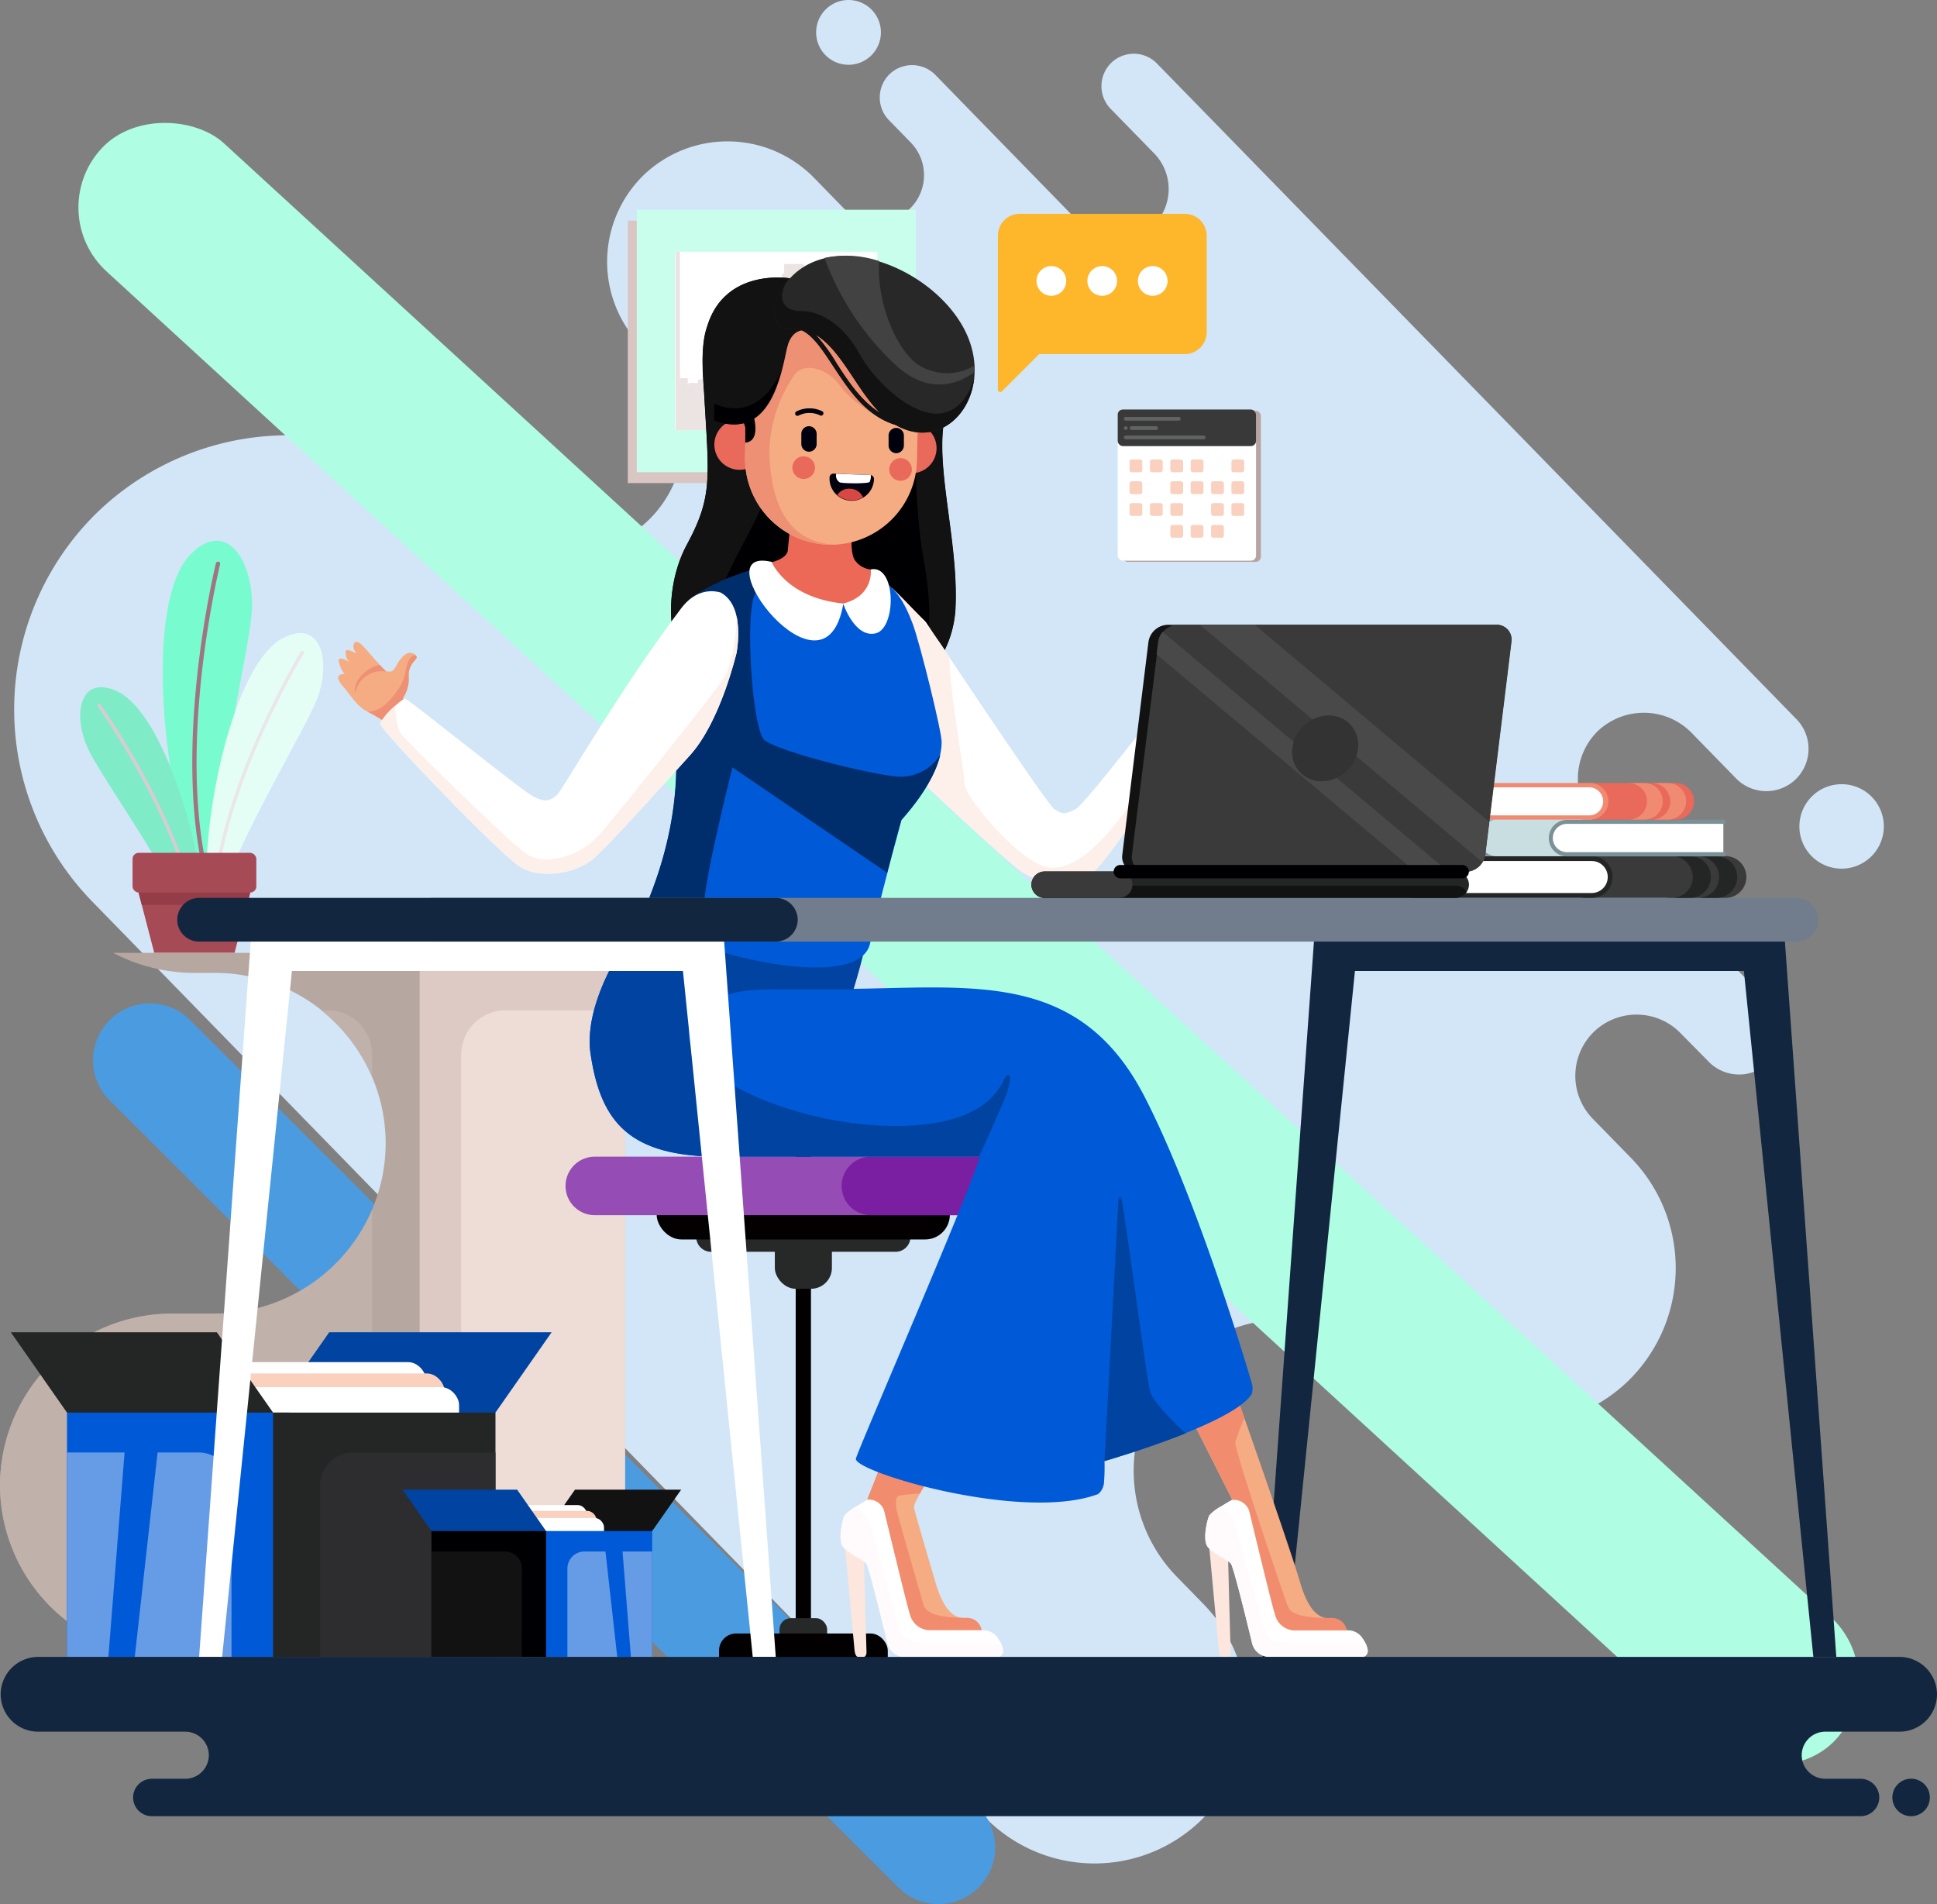 <svg xmlns="http://www.w3.org/2000/svg" width="289.49" height="284.523" viewBox="0 0 289.49 284.523">
  <rect x="0" y="0" width="289.49" height="284.523" fill="#808080" stroke="none"/>
  <g id="Layer_2" data-name="Layer 2" transform="translate(-7.86 -9.16)">
    <path id="Trazado_102141" data-name="Trazado 102141" d="M21.58,143.81a41.13,41.13,0,0,1,.73-58h0a41.12,41.12,0,0,1,58,.73h0a17.4,17.4,0,0,0,24.52.3h0a17.38,17.38,0,0,0,.3-24.51l-1.44-1.48A18.08,18.08,0,0,1,104,35.38h0a18.09,18.09,0,0,1,25.49.32l4.42,4.53a7,7,0,0,0,9.92.13h0a7,7,0,0,0,.13-9.92l-3.25-3.33a4.87,4.87,0,0,1,.08-6.85h0a4.87,4.87,0,0,1,6.85.08l21.83,22.39a7.64,7.64,0,0,0,10.76.13h0a7.63,7.63,0,0,0,.14-10.76l-6.53-6.69a4.86,4.86,0,0,1,.09-6.85h0a4.84,4.84,0,0,1,6.84.09l95.6,98a6.35,6.35,0,0,1-.12,8.94h0a6.33,6.33,0,0,1-8.93-.11l-6.7-6.87a10,10,0,0,0-14-.17h0a10,10,0,0,0-.17,14L272.29,159a6.34,6.34,0,0,1-.11,8.94h0a6.35,6.35,0,0,1-8.94-.12l-4.24-4.3a9.19,9.19,0,0,0-12.95-.16h0a9.19,9.19,0,0,0-.17,12.95l5.77,5.91a23.59,23.59,0,0,1-.42,33.26h0a23.58,23.58,0,0,1-33.25-.42l-1.88-1.93a22.7,22.7,0,0,0-32-.4h0a22.68,22.68,0,0,0-.4,32l4.07,4.17a22.88,22.88,0,0,1-.41,32.26h0a22.86,22.86,0,0,1-32.25-.41Zm257-6.75a6.31,6.31,0,1,0,.11-8.93,6.31,6.31,0,0,0-.11,8.93ZM131.21,17.38a4.84,4.84,0,1,0,.09-6.85,4.84,4.84,0,0,0-.09,6.85Z" fill="#d2e6f7" fill-rule="evenodd"/>
    <rect id="Rectángulo_34039" data-name="Rectángulo 34039" width="25.97" height="351.72" rx="12.98" transform="translate(14.222 40.952) rotate(-47.48)" fill="#affde3"/>
    <path id="Trazado_102142" data-name="Trazado 102142" d="M154.38,290.92h0a8.47,8.47,0,0,1-12,.52L24.53,173.86a8.47,8.47,0,0,1-.52-12h0a8.47,8.47,0,0,1,12-.52L153.86,279a8.46,8.46,0,0,1,.52,11.92Z" fill="#4b9be1"/>
    <g id="Grupo_87713" data-name="Grupo 87713">
      <g id="Grupo_87695" data-name="Grupo 87695">
        <g id="Grupo_87693" data-name="Grupo 87693">
          <g id="Grupo_87690" data-name="Grupo 87690">
            <path id="Trazado_102143" data-name="Trazado 102143" d="M36.33,92c5.58-5.67,9.72,1.54,9.14,8.78-.54,6.86-6.46,30.41-5.36,40.31H37.84C32.3,128.42,29.19,99.3,36.33,92Z" fill="#79fbd0" fill-rule="evenodd"/>
            <path id="Trazado_102144" data-name="Trazado 102144" d="M38.67,141.12c-5.39-20,1.44-47.7,1.46-47.79a.33.33,0,0,1,.39-.24.32.32,0,0,1,.23.39c0,.1-6.85,27.8-1.42,47.64Z" fill="#9e7581" fill-rule="evenodd"/>
          </g>
          <g id="Grupo_87691" data-name="Grupo 87691">
            <path id="Trazado_102145" data-name="Trazado 102145" d="M50.09,104.54c5.87-3.11,7.35,3.68,5.06,9.3-1.9,4.66-10.28,18.43-13.45,27.28h-3C38.46,128.89,43.15,108.22,50.09,104.54Z" fill="#e4fef6" fill-rule="evenodd"/>
            <path id="Trazado_102146" data-name="Trazado 102146" d="M39.8,141.12c2-16.54,13-34.52,13-34.58a.25.25,0,0,1,.36-.09.26.26,0,0,1,.09.37c0,.06-11,17.92-12.91,34.3Z" fill="#eae6ea" fill-rule="evenodd"/>
          </g>
          <g id="Grupo_87692" data-name="Grupo 87692">
            <path id="Trazado_102147" data-name="Trazado 102147" d="M25.25,112.4c-5.69-2.49-6.59,3.94-4.06,9,1.71,3.43,7.88,12.22,12,19.7H38C36.34,129.81,31.14,115,25.25,112.4Z" fill="#80ebc7" fill-rule="evenodd"/>
            <path id="Trazado_102148" data-name="Trazado 102148" d="M36.27,141.12c-4-13.7-13.35-26.62-13.39-26.68a.251.251,0,1,0-.41.29c0,.06,9.25,12.84,13.28,26.39Z" fill="#d7ccd4" fill-rule="evenodd"/>
          </g>
        </g>
        <g id="Grupo_87694" data-name="Grupo 87694">
          <rect id="Rectángulo_34040" data-name="Rectángulo 34040" width="18.5" height="5.93" rx="0.91" transform="translate(27.67 136.6)" fill="#a64b56"/>
          <path id="Trazado_102149" data-name="Trazado 102149" d="M42.4,139.95H31.44l-2.87,2.58,2.34,9.01H42.92l2.34-9.01Z" fill="#a64b56" fill-rule="evenodd"/>
          <path id="Trazado_102150" data-name="Trazado 102150" d="M28.57,142.53l.48,1.85H44.78l.48-1.85Z" fill="#943c47" fill-rule="evenodd"/>
        </g>
      </g>
      <path id="Trazado_102151" data-name="Trazado 102151" d="M204.28,149.19l-7.72,107.56h3.42l10.38-102.5h58.13l10.38,102.5h3.43l-7.73-107.56Z" fill="#12263f" fill-rule="evenodd"/>
      <rect id="Rectángulo_34041" data-name="Rectángulo 34041" width="33.75" height="105.21" transform="translate(67.51 151.54)" fill="#decac4"/>
      <path id="Trazado_102152" data-name="Trazado 102152" d="M101.27,256.75V160.13H83.4a6.64,6.64,0,0,0-6.61,6.61v90Z" fill="#eeddd7" fill-rule="evenodd"/>
      <path id="Trazado_102153" data-name="Trazado 102153" d="M70.58,151.54H24.76a26.26,26.26,0,0,0,12.28,3h3A25.51,25.51,0,0,1,65.5,180h0a25.51,25.51,0,0,1-25.43,25.44H33.51A25.72,25.72,0,0,0,7.86,231.1h0a25.72,25.72,0,0,0,25.65,25.65H70.58Z" fill="#b7a7a1" fill-rule="evenodd"/>
      <path id="Trazado_102154" data-name="Trazado 102154" d="M63.48,256.75V189.93a25.53,25.53,0,0,1-23.41,15.53H33.51A25.72,25.72,0,0,0,7.86,231.1h0a25.72,25.72,0,0,0,25.65,25.65Zm0-86.64v-3.37a6.63,6.63,0,0,0-6.61-6.61h-1a25.72,25.72,0,0,1,7.61,9.98Z" fill="#c1b1ab" fill-rule="evenodd"/>
      <rect id="Rectángulo_34042" data-name="Rectángulo 34042" width="41.7" height="39.22" transform="translate(101.69 42.13)" fill="#d9c6c3"/>
      <path id="Trazado_102155" data-name="Trazado 102155" d="M81.91,220.24l-17.64,3.67-15.6-3.67,8.39-12H90.3Z" fill="#0043a1" fill-rule="evenodd"/>
      <g id="Grupo_87696" data-name="Grupo 87696">
        <rect id="Rectángulo_34043" data-name="Rectángulo 34043" width="39.68" height="14.5" rx="2.67" transform="translate(31.85 212.7)" fill="#fff"/>
        <rect id="Rectángulo_34044" data-name="Rectángulo 34044" width="39.68" height="14.5" rx="2.67" transform="translate(34.63 214.39)" fill="#fad0be"/>
        <rect id="Rectángulo_34045" data-name="Rectángulo 34045" width="39.68" height="14.5" rx="2.67" transform="translate(36.79 216.44)" fill="#fff"/>
      </g>
      <path id="Trazado_102156" data-name="Trazado 102156" d="M17.87,220.24l20.52,3.06,10.28-3.06-8.4-12H9.48Z" fill="#242525" fill-rule="evenodd"/>
      <rect id="Rectángulo_34046" data-name="Rectángulo 34046" width="33.24" height="36.51" transform="translate(17.87 220.24)" fill="#0059d6"/>
      <path id="Trazado_102157" data-name="Trazado 102157" d="M42.47,256.75H28l3.41-30.55h6.15a4.91,4.91,0,0,1,4.9,4.89v25.66Zm-18.41,0H17.87V226.2h8.61Z" fill="#669be6" fill-rule="evenodd"/>
      <rect id="Rectángulo_34047" data-name="Rectángulo 34047" width="33.24" height="36.51" transform="translate(48.67 220.24)" fill="#242525"/>
      <path id="Trazado_102158" data-name="Trazado 102158" d="M55.71,256.75h26.2V226.2H60.6a4.9,4.9,0,0,0-4.89,4.89Z" fill="#2d2d2f" fill-rule="evenodd"/>
      <path id="Trazado_102159" data-name="Trazado 102159" d="M105.33,237.94l-10.57,1.58-5.29-1.58,4.32-6.18h15.87Z" fill="#121212" fill-rule="evenodd"/>
      <g id="Grupo_87697" data-name="Grupo 87697">
        <rect id="Rectángulo_34048" data-name="Rectángulo 34048" width="20.44" height="7.47" rx="1.38" transform="translate(75.15 234.06)" fill="#fff"/>
        <rect id="Rectángulo_34049" data-name="Rectángulo 34049" width="20.44" height="7.47" rx="1.38" transform="translate(76.58 234.93)" fill="#fad0be"/>
        <rect id="Rectángulo_34050" data-name="Rectángulo 34050" width="20.44" height="7.47" rx="1.38" transform="translate(77.69 235.99)" fill="#fff"/>
      </g>
      <path id="Trazado_102160" data-name="Trazado 102160" d="M72.34,237.94l9.09,1.89,8.04-1.89-4.32-6.18H68.02Z" fill="#0043a1" fill-rule="evenodd"/>
      <path id="Trazado_102161" data-name="Trazado 102161" d="M69.74,115.25c-1.35-1.4-1.7-1.72-1.7-1.72a5.26,5.26,0,0,0,.9-3.31c-.1-2,1.49-2.54,1.14-3s-1.19-1-2.29.35c-.75.89-.6,1.26-1.36,1.91a4.82,4.82,0,0,1-.86,0c-1.14-1.07-2.45-2.71-3.45-3.78-1.43-1.52-1.76.15-1.15.85s-1.35-.82-1.46,0a2.19,2.19,0,0,0,.52,1.52s-1.54-1-1.56-.17a4.34,4.34,0,0,0,.91,2s-.91-.13-1,.57a3.269,3.269,0,0,0,.8,1.31c1.44,1.77,1.86,2.58,3.27,3.56a26.611,26.611,0,0,1,3,1.77c1.4,1.16,2.22,2.36,2.85,1.06Z" fill="#f5ac83" fill-rule="evenodd"/>
      <path id="Trazado_102162" data-name="Trazado 102162" d="M65.58,109.51c-.32-.32-.64-.67-1-1-2,.45-4,2.37-3.67,4.28a4.06,4.06,0,0,1,4.67-3.28Z" fill="#ee9073" fill-rule="evenodd"/>
      <path id="Trazado_102163" data-name="Trazado 102163" d="M69.74,115.25c-1.35-1.4-1.7-1.72-1.7-1.72a5.26,5.26,0,0,0,.9-3.31c-.1-2,1.49-2.54,1.14-3a.91.91,0,0,0-.24-.24c-.11.31-.55,0-1,1.11-.52,1.32-.32,2.51-1.54,4.18-1.08,1.48-2.25,3.1-4.48,3.26a15.411,15.411,0,0,1,2.65,1.54c1.4,1.16,2.22,2.36,2.85,1.06Z" fill="#ee9073" fill-rule="evenodd"/>
      <rect id="Rectángulo_34051" data-name="Rectángulo 34051" width="17.12" height="18.81" transform="translate(88.21 237.94)" fill="#0059d6"/>
      <path id="Trazado_102164" data-name="Trazado 102164" d="M92.66,256.75h7.45L98.35,241H95.18a2.54,2.54,0,0,0-2.52,2.52v13.22Zm9.49,0h3.18V241H100.9Z" fill="#669be6" fill-rule="evenodd"/>
      <rect id="Rectángulo_34052" data-name="Rectángulo 34052" width="17.13" height="18.81" transform="translate(72.34 237.94)" fill="#000003"/>
      <path id="Trazado_102165" data-name="Trazado 102165" d="M85.84,256.75H72.34V241h11a2.53,2.53,0,0,1,2.52,2.52Z" fill="#121212" fill-rule="evenodd"/>
      <rect id="Rectángulo_34053" data-name="Rectángulo 34053" width="41.7" height="39.22" transform="translate(103.03 40.5)" fill="#c9fdec"/>
      <rect id="Rectángulo_34054" data-name="Rectángulo 34054" width="30.21" height="26.68" transform="translate(108.77 46.77)" fill="#fff"/>
      <path id="Trazado_102166" data-name="Trazado 102166" d="M139,53.9h-.17a.17.17,0,0,0-.17.15v.39h-2v-.57a.17.17,0,0,0-.18-.16h-2.16a.17.17,0,0,0-.18.16v1.35h-.88V54.6a.14.14,0,0,0-.05-.11.17.17,0,0,0-.13,0h-.78a.17.17,0,0,0-.18.16v5.44h-.8a.15.15,0,0,0-.12.05.14.14,0,0,0-.05.11v1.13h-.64v-.29a.17.17,0,0,0-.18-.16h-.38a.17.17,0,0,0-.17.13v-5.4a.15.15,0,0,0-.12-.15l-.19-.06h0a.81.81,0,0,1,0-.15v-.5a.17.17,0,0,0-.17-.15h-.29V51.54a.17.17,0,0,0-.17-.16h-.3V50.15a.17.17,0,0,0-.17-.16H128a2.4,2.4,0,0,1,0-.27c0-.33,0-.65,0-1a.13.13,0,0,0-.05-.12.16.16,0,0,0-.12,0h-2.6a.17.17,0,0,0-.18.16V50a.39.39,0,0,0-.23.08.16.16,0,0,0-.08.14v1.14h-.32a.17.17,0,0,0-.17.15v3.11H124a.17.17,0,0,0-.17.16v.65h-.16a.17.17,0,0,0-.18.15v12.1h-1.31V58a.22.22,0,0,0-.08-.19.34.34,0,0,0-.17-.05h0v-.64a.17.17,0,0,0-.18-.16h-.29a1.551,1.551,0,0,1,0-.3c0-.32,0-.65,0-1a1.831,1.831,0,0,0,0-.33.22.22,0,0,0-.13-.2h0a1.2,1.2,0,0,1,0-.27,2.617,2.617,0,0,0,0-.28.18.18,0,0,0-.18-.14h-1.3a.18.18,0,0,0-.15.08v-.68a.17.17,0,0,0-.17-.15H118a.17.17,0,0,0-.18.15v1.27h0a.58.58,0,0,0-.21.1.18.18,0,0,0-.06.13v1.61h-.28a.15.15,0,0,0-.16.14l-.09.64h-.08a.31.31,0,0,0-.12.22h0v8.2h-1.1V65a.14.14,0,0,0-.06-.11.13.13,0,0,0-.12,0H115a.17.17,0,0,0-.17.16v1.24H114a.16.16,0,0,0-.17.15v.38h-.07V66a.17.17,0,0,0-.18-.16h-1.23a.17.17,0,0,0-.17.15c0,.13,0,.27,0,.4a.17.17,0,0,0-.1,0h-1.19a.17.17,0,0,0-.17.15v.31h0a1.22,1.22,0,0,1-.07-.17,1.09,1.09,0,0,1,0-.36c0-.17,0-.33,0-.5a.16.16,0,0,0-.17-.15h-1V46.77h-.63V73.45H139Z" fill="#ece3e3" fill-rule="evenodd"/>
      <g id="Grupo_87701" data-name="Grupo 87701">
        <rect id="Rectángulo_34055" data-name="Rectángulo 34055" width="2.28" height="76.5" rx="0.83" transform="translate(126.78 179.03)" fill="#030002"/>
        <rect id="Rectángulo_34056" data-name="Rectángulo 34056" width="8.53" height="9.26" rx="3.12" transform="translate(123.66 192.48)" fill="#272828"/>
        <rect id="Rectángulo_34057" data-name="Rectángulo 34057" width="7.12" height="4.56" rx="1.67" transform="translate(124.36 250.96)" fill="#272828"/>
        <rect id="Rectángulo_34058" data-name="Rectángulo 34058" width="25.22" height="7.01" rx="2.56" transform="translate(115.32 253.25)" fill="#030002"/>
        <path id="Trazado_102167" data-name="Trazado 102167" d="M111.91,194h0a2.21,2.21,0,0,1,2.21-2.2h27.61a2.21,2.21,0,0,1,2.2,2.2h0a2.22,2.22,0,0,1-2.2,2.21H114.12a2.22,2.22,0,0,1-2.21-2.21Z" fill="#272828" fill-rule="evenodd"/>
        <rect id="Rectángulo_34059" data-name="Rectángulo 34059" width="43.82" height="7.4" rx="3.7" transform="translate(106 186.97)" fill="#030002"/>
        <path id="Trazado_102168" data-name="Trazado 102168" d="M159.1,190.74H96.74a4.37,4.37,0,0,1-4.36-4.36h0A4.37,4.37,0,0,1,96.74,182H159.1a4.38,4.38,0,0,1,4.37,4.36h0a4.38,4.38,0,0,1-4.37,4.38Z" fill="#954cb5" fill-rule="evenodd"/>
        <path id="Trazado_102169" data-name="Trazado 102169" d="M172.85,190.74H138a4.37,4.37,0,0,1-4.36-4.36h0A4.37,4.37,0,0,1,138,182h34.87a4.37,4.37,0,0,1,4.36,4.36h0a4.37,4.37,0,0,1-4.38,4.38Z" fill="#7b1fa2" fill-rule="evenodd"/>
        <path id="Trazado_102170" data-name="Trazado 102170" d="M125.9,50.75s-13.73-2.33-13,13.48,1.93,18.35-2.41,26.36-3.86,23.72,11.93,26.12,27.64-5.4,28.21-16.57-4-23.76-.87-31S142.59,49.47,125.9,50.75Z" fill="#000003" fill-rule="evenodd"/>
        <path id="Trazado_102171" data-name="Trazado 102171" d="M125.9,50.75s-9.66-1.64-12.34,7.17c-1.32,3.27-.36,10.41-.44,10.29.7,12.34,1.33,15.1-2.62,22.38-4.33,8-3.86,23.72,11.93,26.12,0,0-9.08-3.75-8.35-12.95s8.84-17.71,9-24.11,21.68.17,21.68.17a90.411,90.411,0,0,0,.88,11.37c.8,4.72,2.95,15.09-2.39,21.68a16.33,16.33,0,0,0,7.42-12.73c.56-11.16-4-23.76-.87-31,2-4.54-1.38-11.17-8.31-15.14l-15.05-3.31Z" fill="#121212" fill-rule="evenodd"/>
        <path id="Trazado_102172" data-name="Trazado 102172" d="M136.56,238.44l-2.42,1.85,1.42,15.32s.05,1.14.57,1.14H137s.4-.11.36-.78-.41-15.19-.41-15.19Z" fill="#fce6dd" fill-rule="evenodd"/>
        <path id="Trazado_102173" data-name="Trazado 102173" d="M191,238.44l-2.42,1.85L190,255.61s.05,1.14.57,1.14h.85s.4-.11.36-.78-.41-15.19-.41-15.19Z" fill="#fce6dd" fill-rule="evenodd"/>
        <path id="Trazado_102174" data-name="Trazado 102174" d="M137.5,233.26s-3.17,1.78-3.45,2.42-1,3.56-.2,4.61,3,1.88,3.48,2.53,3.18,11.92,3.18,11.92a2.66,2.66,0,0,0,2.73,2h13.89a.94.94,0,0,0,.65-1,4.2,4.2,0,0,0-.77-1.78,2.59,2.59,0,0,0-2.44-1.17l-7.25-1.93-4.2-10.52-2.7-7.48S138.34,232.12,137.5,233.26Z" fill="#fff" fill-rule="evenodd"/>
        <path id="Trazado_102175" data-name="Trazado 102175" d="M156.69,215.75c-1.33,2.08-12.63,17.17-12.22,18.76.6,2.32,2.55,8.88,3.21,11.14,1.64,5.6,3.79,5.3,4.78,5.3a2.19,2.19,0,0,1,2.11,1.81h-7.68a3.06,3.06,0,0,1-3-2.33c-.48-1.43-3.55-14.23-3.86-15.5a2.42,2.42,0,0,0-2.53-1.67l7.92-20.14Z" fill="#f5ac83" fill-rule="evenodd"/>
        <path id="Trazado_102176" data-name="Trazado 102176" d="M147.19,229.35c-.75,1.15-1.4,2.19-1.87,3a29.851,29.851,0,0,0-3.1.29c-.44.13-.58,1-.34,2.18s3.72,13.15,4,14.14,1.56,1.92,6.1,1.95h.45a2.19,2.19,0,0,1,2.11,1.81h-7.68a3.06,3.06,0,0,1-3-2.33c-.48-1.43-3.55-14.23-3.86-15.5a2.42,2.42,0,0,0-2.53-1.67l2.87-7.29a4.69,4.69,0,0,1,2.09.32C143.77,227,146.6,227.67,147.19,229.35Z" fill="#f18c6e" fill-rule="evenodd"/>
        <path id="Trazado_102177" data-name="Trazado 102177" d="M192,233.26s-3.17,1.78-3.44,2.42-1,3.56-.21,4.61,3,1.88,3.48,2.53S195,254.74,195,254.74a2.66,2.66,0,0,0,2.73,2h13.9a.93.93,0,0,0,.64-1,4.2,4.2,0,0,0-.77-1.78,2.58,2.58,0,0,0-2.43-1.17l-7.26-1.93-4.2-10.52-2.7-7.48S192.83,232.12,192,233.26Z" fill="#fff" fill-rule="evenodd"/>
        <path id="Trazado_102178" data-name="Trazado 102178" d="M190.21,234.33a5.75,5.75,0,0,0-1.66,1.35c-.28.65-1,3.56-.21,4.61s3,1.88,3.48,2.53S195,254.74,195,254.74a2.66,2.66,0,0,0,2.73,2h13.9a.93.93,0,0,0,.64-1,2.58,2.58,0,0,0-.32-1H200.41c-1.85,0-2.94-.58-3.42-1.57s-4.44-16-5-17.07a6.8,6.8,0,0,0-1.78-1.77Z" fill="#fffafb" fill-rule="evenodd"/>
        <path id="Trazado_102179" data-name="Trazado 102179" d="M192.06,216s8.47,24,10.11,29.63S206,251,207,251a2.21,2.21,0,0,1,2.12,1.81h-7.69a3.06,3.06,0,0,1-3-2.33c-.48-1.43-3.55-14.23-3.86-15.5a2.41,2.41,0,0,0-2.53-1.67l-6.55-13Z" fill="#f5ac83" fill-rule="evenodd"/>
        <path id="Trazado_102180" data-name="Trazado 102180" d="M192.06,216s.72,2,1.78,5.07a37.554,37.554,0,0,0-1.36,3.53c-.24,1,7.47,23.69,7.82,24.51s1,1.81,6.27,1.82H207a2.21,2.21,0,0,1,2.12,1.81h-7.69a3.06,3.06,0,0,1-3-2.33c-.48-1.43-3.55-14.23-3.86-15.5a2.41,2.41,0,0,0-2.53-1.67l-6.55-13Z" fill="#f18c6e" fill-rule="evenodd"/>
        <path id="Trazado_102181" data-name="Trazado 102181" d="M114.13,138l-8,5.43s-11.53,13-10,23.25S102,182,115.5,182h38.68c.89,0-17.85,43.18-18.4,45.1s24.85,9.56,36.19,5.32a2.43,2.43,0,0,0,.89-1.84,29,29,0,0,0,.07-3.11s19.25-5.53,22-10a2.68,2.68,0,0,0,0-1.65c-.21-.75-7.93-27.11-16-42.76-9.54-18.53-25-16.41-43.56-16.14,0,0,2-6.4,2.22-9.4S114.13,138,114.13,138Z" fill="#0059d6" fill-rule="evenodd"/>
        <path id="Trazado_102182" data-name="Trazado 102182" d="M114.13,138l-8,5.43s-11.53,13-10,23.25S102,182,115.5,182h38.68s3.58-7.83,4.09-9.33.86-3.11.11-2.84-1.5,7.58-16.66,7.58-32.1-7.71-30.87-14.27S122.05,157,124.1,157h11.32s2-6.4,2.22-9.4S114.13,138,114.13,138Z" fill="#0043a1" fill-rule="evenodd"/>
        <path id="Trazado_102183" data-name="Trazado 102183" d="M172.93,227.49s6.22-1.79,12.11-4.14c-1.9-1.77-5-4.85-5.36-6.45-.54-2.32-4-28.76-4.28-28.85s-.38.31-.38.31Z" fill="#0043a1" fill-rule="evenodd"/>
        <path id="Trazado_102184" data-name="Trazado 102184" d="M141.17,97l5.05,5.1s18,27.11,19.17,27.93,1.78.85,3.28,0,13.49-16.66,14-16.8,4,2.26,4.24,2.94-13.25,21.78-16,23.62-7.69,1.57-10.49-.47-15.29-13.8-15.29-13.8S136.45,102.45,141.17,97Z" fill="#fff" fill-rule="evenodd"/>
        <path id="Trazado_102185" data-name="Trazado 102185" d="M141.56,97.4a51.541,51.541,0,0,1,8.22,10c-.14,4.28,2.22,17,2.22,18.86s7.72,11.26,12.16,12.43,9.83-5.26,12.29-8.95,7.13-10.79,7.44-11.34a6.07,6.07,0,0,0,1.11-4,6.53,6.53,0,0,1,1.94,1.74c.2.68-13.25,21.78-16,23.62s-7.69,1.57-10.49-.47-15.29-13.8-15.29-13.8S136.85,102.87,141.56,97.4Z" fill="#fdefe9" fill-rule="evenodd"/>
        <path id="Trazado_102186" data-name="Trazado 102186" d="M126.1,93c3.22.41,6.7,1.07,10.75,1.58,4.42,1.29,6,4.12,7.38,7.7,1.14,3,4.48,16.62,4.36,17.84,0,2.89-1.93,7-6,11.58-1.71,6.15-4.31,16.32-4.66,18.28-1.66,9.21-35.43-.89-33.69-5,8.68-20.4,2.5-32,3.76-40.08q.09-.59.18-1.14l4-2.61-1.35-2.34s4.6-3.87,14-5.56C125.27,93.16,125.71,93.07,126.1,93Z" fill="#0059d6" fill-rule="evenodd"/>
        <path id="Trazado_102187" data-name="Trazado 102187" d="M120.51,94.24c.77,1.54,1.11,2.79.5,3.23-2,1.45-.82,20.63,1.09,22.26s14.55,4.85,19.38,5.43a7,7,0,0,0,6.91-3.22c-.61,2.69-2.54,6.07-5.83,9.74-.64,2.29-1.4,5.13-2.11,7.89l-23.13-15.74s-4.23,16.8-4.23,20.62a29.54,29.54,0,0,0,1.37,6.59c-6.16-1.93-10.94-4.46-10.25-6.06,8.68-20.4,2.5-32,3.76-40.08q.09-.59.18-1.14l4-2.61-1.35-2.34S114,96.12,120.51,94.24Z" fill="#002d6b" fill-rule="evenodd"/>
        <path id="Trazado_102188" data-name="Trazado 102188" d="M135.72,234.33a5.831,5.831,0,0,0-1.67,1.35c-.27.65-1,3.56-.2,4.61s3,1.88,3.48,2.53,3.18,11.92,3.18,11.92a2.66,2.66,0,0,0,2.73,2h13.89a.94.94,0,0,0,.65-1,2.58,2.58,0,0,0-.32-1H145.92c-1.85,0-2.94-.58-3.42-1.57s-4.44-16-5-17.07a6.8,6.8,0,0,0-1.78-1.77Z" fill="#fffafb" fill-rule="evenodd"/>
        <path id="Trazado_102189" data-name="Trazado 102189" d="M126.55,80l-.18,3.4s-.67,6.95-.77,8-1.74,1.82-4.19,2.1c-1.16.13.06,2.11,2.31,4.26,4.53,4.32,7.74,1.73,10.18,1.62,5.33-.24,6.58-4.82,4.11-5.12a3.33,3.33,0,0,1-2.37-1.37c-1-1.38-.45-7,.85-8.38S126.55,80,126.55,80Z" fill="#ec6957" fill-rule="evenodd"/>
        <g id="Grupo_87698" data-name="Grupo 87698">
          <path id="Trazado_102190" data-name="Trazado 102190" d="M133.9,99.35c-2.76,16.21-21.53-8.78-10.72-6.23C123.18,93.12,125.26,98.46,133.9,99.35Z" fill="#fff" fill-rule="evenodd"/>
          <path id="Trazado_102191" data-name="Trazado 102191" d="M138,94.24s.52,3.94-4.13,5.11c0,0,1.72,5.17,4.85,4.45S141.84,93.48,138,94.24Z" fill="#fff" fill-rule="evenodd"/>
        </g>
        <path id="Trazado_102192" data-name="Trazado 102192" d="M144.15,72.38a3.75,3.75,0,1,0,3.68,3.82,3.75,3.75,0,0,0-3.68-3.82Z" fill="#e9695b" fill-rule="evenodd"/>
        <path id="Trazado_102193" data-name="Trazado 102193" d="M117.89,71.92h-.28a3.76,3.76,0,1,0,3.13.75c.1,1.11-.08,2.48-1.49,2.62V73.13A1.29,1.29,0,0,0,117.89,71.92Z" fill="#e9695b" fill-rule="evenodd"/>
        <path id="Trazado_102194" data-name="Trazado 102194" d="M132.52,53.18h0a12.88,12.88,0,0,0-13.09,12.6l-.22,11.68a12.89,12.89,0,0,0,12.6,13.1h0A12.9,12.9,0,0,0,144.91,78l.22-11.68a12.89,12.89,0,0,0-12.61-13.14Z" fill="#f5ac83" fill-rule="evenodd"/>
        <path id="Trazado_102195" data-name="Trazado 102195" d="M132.52,53.18h0a12.88,12.88,0,0,0-13.09,12.6l-.22,11.68a12.89,12.89,0,0,0,12.6,13.1h.79c-8.27-.5-9.5-8.29-9.75-13.32a20.88,20.88,0,0,1,3.8-12.14c1.51-1.93,5-.77,6.72,1.66s5.46,4.54,5.53,4.59,1.9.11,1.9.11l1.5-5.36s-3.4-7.64-5.69-12.16a12.57,12.57,0,0,0-4.09-.76Z" fill="#ee9073" fill-rule="evenodd"/>
        <path id="Trazado_102196" data-name="Trazado 102196" d="M119.23,71.18l1.24.12s1.18,3.8-1.22,4V73.14a1.27,1.27,0,0,0-.06-.41Z" fill="#000003" fill-rule="evenodd"/>
        <path id="Trazado_102197" data-name="Trazado 102197" d="M141.83,73.1h0a1.15,1.15,0,0,0-1.17,1.12v1.49a1.16,1.16,0,0,0,1.12,1.17h0a1.16,1.16,0,0,0,1.17-1.13V74.26a1.15,1.15,0,0,0-1.12-1.16Z" fill="#00000f" fill-rule="evenodd"/>
        <path id="Trazado_102198" data-name="Trazado 102198" d="M128.79,72.85h0A1.15,1.15,0,0,0,127.62,74v1.49a1.16,1.16,0,0,0,1.12,1.17h0a1.16,1.16,0,0,0,1.17-1.12V74.05a1.16,1.16,0,0,0-1.12-1.2Z" fill="#00000f" fill-rule="evenodd"/>
        <g id="Grupo_87699" data-name="Grupo 87699">
          <path id="Trazado_102199" data-name="Trazado 102199" d="M142.49,77.62a1.69,1.69,0,1,0,1.65,1.72,1.69,1.69,0,0,0-1.65-1.72Z" fill="#e9695b" fill-rule="evenodd"/>
          <path id="Trazado_102200" data-name="Trazado 102200" d="M128,77.35a1.69,1.69,0,1,0,1.66,1.72A1.69,1.69,0,0,0,128,77.35Z" fill="#e9695b" fill-rule="evenodd"/>
        </g>
        <g id="Grupo_87700" data-name="Grupo 87700">
          <path id="Trazado_102201" data-name="Trazado 102201" d="M131.84,80.48a3.323,3.323,0,1,0,6.64.26h0a.59.59,0,0,0-.55-.6l-5.49-.21a.59.59,0,0,0-.6.55Z" fill="#00000f" fill-rule="evenodd"/>
          <path id="Trazado_102202" data-name="Trazado 102202" d="M133,83.11a3.34,3.34,0,0,0,3.84.39A2.08,2.08,0,0,0,135,82.2a2.11,2.11,0,0,0-2,.91Z" fill="#d84743" fill-rule="evenodd"/>
          <path id="Trazado_102203" data-name="Trazado 102203" d="M138,80.15l-5.16-.2a1.17,1.17,0,0,0,.52,1.29c.46.17,4.19.22,4.47-.06a2,2,0,0,0,.17-1.03Z" fill="#fff" fill-rule="evenodd"/>
        </g>
        <path id="Trazado_102204" data-name="Trazado 102204" d="M143.69,71.26a.35.35,0,0,0,.47-.15.36.36,0,0,0-.16-.47,4.31,4.31,0,0,0-3.9,0,.35.35,0,0,0,.35.6,3.58,3.58,0,0,1,3.24.02Z" fill="#301814" fill-rule="evenodd"/>
        <path id="Trazado_102205" data-name="Trazado 102205" d="M127.2,71.26a.35.35,0,0,1-.47-.15.36.36,0,0,1,.16-.47,4.31,4.31,0,0,1,3.9,0,.35.35,0,0,1-.35.6,3.58,3.58,0,0,0-3.24.02Z" fill="#00000f" fill-rule="evenodd"/>
        <path id="Trazado_102206" data-name="Trazado 102206" d="M130,56.71l-1,1.95s-2.72-1.14-3.54,2.6S123,75.08,114.76,72c0,0-.25-12.42,3.87-16S130,56.71,130,56.71Z" fill="#121212" fill-rule="evenodd"/>
        <path id="Trazado_102207" data-name="Trazado 102207" d="M124.7,58.26h.07a.34.34,0,0,0,.31.07c3.13-.88,5,2.06,7.28,5.51s4.84,7.46,9.38,8.83a8.721,8.721,0,0,0,1.19.58c7.61,3,14-6.76,8.57-15.74-5.81-9.63-22.5-15.2-27.68-3.51a4,4,0,0,0,.88,4.28Zm5,.88c3.91,2.31,6.09,8.11,9.65,11.69-2.83-1.78-4.74-4.73-6.46-7.38a27.25,27.25,0,0,0-3.14-4.31Z" fill="#292828" fill-rule="evenodd"/>
        <path id="Trazado_102208" data-name="Trazado 102208" d="M153.51,64.78v-1a8,8,0,0,1-7.34.46c-4-1.48-7.4-9.82-6.91-16.06a15.66,15.66,0,0,0-8.18-.48,41.45,41.45,0,0,0,10.55,15.93C146.35,68,150.59,66.84,153.51,64.78Z" fill="#424242" fill-rule="evenodd"/>
        <path id="Trazado_102209" data-name="Trazado 102209" d="M124.7,58.26h.07a.34.34,0,0,0,.31.07c3.13-.88,5,2.06,7.28,5.51s4.84,7.46,9.38,8.83a8.721,8.721,0,0,0,1.19.58c5.29,2.07,10-2,10.53-7.69-.06.27-1.13,4.83-5,5.37s-9.51-4.17-12.21-9-6.35-6.33-8.66-6.29-3.75-1.5-2.22-4.25A12.33,12.33,0,0,0,123.82,54a4,4,0,0,0,.88,4.28Zm5,.88c3.91,2.31,6.09,8.11,9.65,11.69-2.83-1.78-4.74-4.73-6.46-7.38a27.25,27.25,0,0,0-3.14-4.31Z" fill="#121212" fill-rule="evenodd"/>
        <path id="Trazado_102210" data-name="Trazado 102210" d="M124.61,64.59c-1.16,4.33-3.6,9.79-10,7.42V69.47C121.56,72.54,124.59,64.64,124.61,64.59Z" fill="#000003" fill-rule="evenodd"/>
        <path id="Trazado_102211" data-name="Trazado 102211" d="M109.71,100c-9.63,12.7-17.71,27.18-18.66,28-1.14.93-1.77,1-3.39.24S69,113.68,68.44,113.58s-3.62,3-3.78,3.7,18.11,19.8,21.07,21.5,8.06,1,10.8-1.29c2-1.69,10.1-10.64,14.42-15.44,4.58-5.06,6.89-15,7-15.36.56-3.87.24-7.56-2.41-9C113.58,97.15,111.44,97.75,109.71,100Z" fill="#fff" fill-rule="evenodd"/>
        <path id="Trazado_102212" data-name="Trazado 102212" d="M66.92,114.62a8.79,8.79,0,0,0-2.26,2.66c-.12.58,18.11,19.8,21.07,21.5s8.06,1,10.8-1.29c2-1.69,10.1-10.64,14.42-15.44,4.56-5,6.88-15,7-15.36a15.69,15.69,0,0,0,0-5.48c0,3.12-.69,7.37-1.94,9.32-1.58,2.46-15.5,19.81-18.5,23.29s-8.42,4.73-11,2.94-18.35-17.2-18.85-18.1a11.47,11.47,0,0,1-.74-4.04Z" fill="#fdefe9" fill-rule="evenodd"/>
      </g>
      <path id="Trazado_102213" data-name="Trazado 102213" d="M184.93,41.11H160.24A3.26,3.26,0,0,0,157,44.37v23a.34.34,0,0,0,.22.33.35.35,0,0,0,.4-.08l5.55-5.55h21.77a3.27,3.27,0,0,0,3.26-3.26V44.37a3.27,3.27,0,0,0-3.27-3.26Z" fill="#feb62b" fill-rule="evenodd"/>
      <g id="Grupo_87702" data-name="Grupo 87702">
        <path id="Trazado_102214" data-name="Trazado 102214" d="M165,53.36a2.22,2.22,0,1,0-1.576-.647A2.22,2.22,0,0,0,165,53.36Z" fill="#fff" fill-rule="evenodd"/>
        <path id="Trazado_102215" data-name="Trazado 102215" d="M172.59,53.36a2.22,2.22,0,1,0-2.22-2.22A2.22,2.22,0,0,0,172.59,53.36Z" fill="#fff" fill-rule="evenodd"/>
        <path id="Trazado_102216" data-name="Trazado 102216" d="M180.14,53.36a2.22,2.22,0,1,0-2.22-2.22A2.22,2.22,0,0,0,180.14,53.36Z" fill="#fff" fill-rule="evenodd"/>
      </g>
      <g id="Grupo_87703" data-name="Grupo 87703">
        <path id="Trazado_102217" data-name="Trazado 102217" d="M45.38,149.19,37.62,256.75h3.44l10.43-102.5h58.44l10.43,102.5h3.44l-7.76-107.56Z" fill="#fff" fill-rule="evenodd"/>
        <path id="Trazado_102218" data-name="Trazado 102218" d="M72.58,143.33H276.31a3.28,3.28,0,0,1,3.27,3.27h0a3.28,3.28,0,0,1-3.27,3.26H72.58a3.28,3.28,0,0,1-3.27-3.26h0A3.28,3.28,0,0,1,72.58,143.33Z" fill="#717d8c" fill-rule="evenodd"/>
        <path id="Trazado_102219" data-name="Trazado 102219" d="M37.61,143.33h86.2a3.28,3.28,0,0,1,3.27,3.27h0a3.28,3.28,0,0,1-3.27,3.26H37.61a3.27,3.27,0,0,1-3.26-3.26h0A3.28,3.28,0,0,1,37.61,143.33Z" fill="#12263f" fill-rule="evenodd"/>
      </g>
      <path id="Trazado_102220" data-name="Trazado 102220" d="M291.76,267.92H280.65a3.53,3.53,0,0,0-3.52,3.52h0a3.53,3.53,0,0,0,3.52,3.52h5.28a2.8,2.8,0,0,1,2.79,2.79h0a2.8,2.8,0,0,1-2.79,2.8H30.55a2.81,2.81,0,0,1-2.8-2.8h0a2.81,2.81,0,0,1,2.8-2.79h5a3.53,3.53,0,0,0,3.52-3.52h0a3.53,3.53,0,0,0-3.52-3.52h-22a5.6,5.6,0,0,1-5.59-5.58h0a5.61,5.61,0,0,1,5.59-5.59H291.76a5.61,5.61,0,0,1,5.59,5.59h0a5.6,5.6,0,0,1-5.59,5.58Zm1.72,12.63a2.8,2.8,0,1,0-2.8-2.8,2.8,2.8,0,0,0,2.8,2.8Z" fill="#12263f" fill-rule="evenodd"/>
      <g id="Grupo_87707" data-name="Grupo 87707">
        <g id="Grupo_87704" data-name="Grupo 87704">
          <path id="Trazado_102221" data-name="Trazado 102221" d="M265.74,137.09H244.87a3.12,3.12,0,1,0,0,6.24h20.87a3.12,3.12,0,0,0,0-6.24Z" fill="#3b3a3a" fill-rule="evenodd"/>
          <path id="Trazado_102222" data-name="Trazado 102222" d="M219.07,137.46h26.68a2.76,2.76,0,0,1,2.75,2.75h0a2.76,2.76,0,0,1-2.75,2.76H219.07Z" fill="#fff" fill-rule="evenodd"/>
          <path id="Trazado_102223" data-name="Trazado 102223" d="M219.07,137.09a.37.37,0,0,0-.37.37.36.36,0,0,0,.37.36h26.68a2.39,2.39,0,1,1,0,4.78H219.07a.37.37,0,0,0-.37.37.36.36,0,0,0,.37.36h26.68a3.12,3.12,0,0,0,0-6.24Z" fill="#242525" fill-rule="evenodd"/>
          <path id="Trazado_102224" data-name="Trazado 102224" d="M264.77,140.21a3.12,3.12,0,0,0-3.11-3.12h2.71a3.12,3.12,0,0,1,0,6.24h-2.71a3.11,3.11,0,0,0,3.11-3.12Z" fill="#242525" fill-rule="evenodd"/>
          <path id="Trazado_102225" data-name="Trazado 102225" d="M260.85,140.21a3.14,3.14,0,0,0-3.12-3.12h2.71a3.12,3.12,0,0,1,0,6.24h-2.71A3.12,3.12,0,0,0,260.85,140.21Z" fill="#242525" fill-rule="evenodd"/>
        </g>
        <g id="Grupo_87705" data-name="Grupo 87705">
          <path id="Trazado_102226" data-name="Trazado 102226" d="M224.55,131.63h18.27a2.73,2.73,0,1,1,0,5.46H224.55a2.73,2.73,0,1,1,0-5.46Z" fill="#c8dee1" fill-rule="evenodd"/>
          <path id="Trazado_102227" data-name="Trazado 102227" d="M265.42,132H242.05a2.42,2.42,0,0,0-2.41,2.41h0a2.43,2.43,0,0,0,2.41,2.42h23.37Z" fill="#fff" fill-rule="evenodd"/>
          <path id="Trazado_102228" data-name="Trazado 102228" d="M265.42,131.63a.32.32,0,1,1,0,.64H242.05a2.115,2.115,0,0,0,0,4.23h23.37a.32.32,0,1,1,0,.63H242.05a2.67,2.67,0,0,1-1.92-.8,2.73,2.73,0,0,1,1.92-4.66Z" fill="#7a9297" fill-rule="evenodd"/>
          <path id="Trazado_102229" data-name="Trazado 102229" d="M225.39,134.36a2.75,2.75,0,0,1,2.73-2.73h-2.37a2.73,2.73,0,1,0,0,5.46h2.37a2.67,2.67,0,0,1-1.92-.8A2.7,2.7,0,0,1,225.39,134.36Z" fill="#7a9297" fill-rule="evenodd"/>
          <path id="Trazado_102230" data-name="Trazado 102230" d="M228.83,134.36a2.75,2.75,0,0,1,2.73-2.73h-2.37a2.73,2.73,0,0,0,0,5.46h2.37a2.67,2.67,0,0,1-1.92-.8,2.7,2.7,0,0,1-.81-1.93Z" fill="#7a9297" fill-rule="evenodd"/>
        </g>
        <g id="Grupo_87706" data-name="Grupo 87706">
          <path id="Trazado_102231" data-name="Trazado 102231" d="M258.32,126.17H244.74a2.72,2.72,0,0,0-1.93,4.66,2.68,2.68,0,0,0,1.93.8h13.58a2.73,2.73,0,0,0,0-5.46Z" fill="#e9695b" fill-rule="evenodd"/>
          <path id="Trazado_102232" data-name="Trazado 102232" d="M229.19,126.49H245.5a2.42,2.42,0,0,1,2.42,2.41h0a2.42,2.42,0,0,1-2.42,2.41H229.19Z" fill="#fff" fill-rule="evenodd"/>
          <path id="Trazado_102233" data-name="Trazado 102233" d="M229.19,126.17a.32.32,0,1,0,0,.64H245.5a2.1,2.1,0,0,1,0,4.19H229.19a.32.32,0,1,0,0,.63H245.5a2.73,2.73,0,0,0,0-5.46Z" fill="#f08a71" fill-rule="evenodd"/>
          <path id="Trazado_102234" data-name="Trazado 102234" d="M257.48,128.9a2.73,2.73,0,0,0-2.73-2.73h2.38a2.72,2.72,0,0,1,1.92,4.66,2.67,2.67,0,0,1-1.92.8h-2.38a2.73,2.73,0,0,0,2.73-2.73Z" fill="#f08a71" fill-rule="evenodd"/>
          <path id="Trazado_102235" data-name="Trazado 102235" d="M254,128.9a2.73,2.73,0,0,0-2.73-2.73h2.37a2.73,2.73,0,0,1,1.93,4.66,2.68,2.68,0,0,1-1.93.8h-2.37A2.73,2.73,0,0,0,254,128.9Z" fill="#f08a71" fill-rule="evenodd"/>
        </g>
      </g>
      <g id="Grupo_87708" data-name="Grupo 87708">
        <path id="Trazado_102236" data-name="Trazado 102236" d="M225.42,143.33H164a2,2,0,0,1-2-2h0a2,2,0,0,1,2-1.95h61.4a2,2,0,0,1,2,1.95h0a2,2,0,0,1-1.98,2Z" fill="#242525" fill-rule="evenodd"/>
        <path id="Trazado_102237" data-name="Trazado 102237" d="M225.42,143.33H164a2,2,0,0,1-1.66-.92,2,2,0,0,1,1.66-.92h61.4a2,2,0,0,1,1.65.92A2,2,0,0,1,225.42,143.33Z" fill="#121212" fill-rule="evenodd"/>
        <path id="Trazado_102238" data-name="Trazado 102238" d="M226.93,139.43H177.82a2.21,2.21,0,0,1-2.23-2.55l3.91-31.81a3,3,0,0,1,2.87-2.55h49.11a2.21,2.21,0,0,1,2.23,2.55l-3.91,31.81a3,3,0,0,1-2.87,2.55Z" fill="#121212" fill-rule="evenodd"/>
        <path id="Trazado_102239" data-name="Trazado 102239" d="M226.93,139.43H179.27a2.22,2.22,0,0,1-2.24-2.55L181,105.07a3,3,0,0,1,2.86-2.55h47.67a2.21,2.21,0,0,1,2.23,2.55l-3.91,31.81a3,3,0,0,1-2.92,2.55Z" fill="#3b3a3a" fill-rule="evenodd"/>
        <path id="Trazado_102240" data-name="Trazado 102240" d="M224.34,139.43h-4.91l-38.71-32.49.23-1.87a2.82,2.82,0,0,1,.67-1.49Zm-37.15-36.91L229.42,138a2.78,2.78,0,0,0,.38-1.09l.61-4.95-35-29.41Z" fill="#494949" fill-rule="evenodd"/>
        <path id="Trazado_102241" data-name="Trazado 102241" d="M175.18,143.33H164a2,2,0,0,1-2-2h0a2,2,0,0,1,2-1.95h11.16a2,2,0,0,1,1.95,1.95h0A2,2,0,0,1,175.18,143.33Z" fill="#3b3a3a" fill-rule="evenodd"/>
        <path id="Trazado_102242" data-name="Trazado 102242" d="M226.39,140.41H175.3a1,1,0,0,1-1-1h0a1,1,0,0,1,1-1h51.09a1,1,0,0,1,1,1h0A1,1,0,0,1,226.39,140.41Z" fill="#000003" fill-rule="evenodd"/>
        <path id="Trazado_102243" data-name="Trazado 102243" d="M206.38,116.07A5.57,5.57,0,0,0,201,121a4.36,4.36,0,0,0,4.4,4.91,5.57,5.57,0,0,0,5.41-4.91,4.34,4.34,0,0,0-4.43-4.93Z" fill="#333" fill-rule="evenodd"/>
      </g>
      <rect id="Rectángulo_34060" data-name="Rectángulo 34060" width="20.68" height="22.59" rx="0.77" transform="translate(175.62 70.53)" fill="#b7a4a0"/>
      <rect id="Rectángulo_34061" data-name="Rectángulo 34061" width="20.68" height="22.59" rx="0.77" transform="translate(174.9 70.35)" fill="#fff"/>
      <rect id="Rectángulo_34062" data-name="Rectángulo 34062" width="20.68" height="5.47" rx="0.77" transform="translate(174.9 70.35)" fill="#39393a"/>
      <g id="Grupo_87709" data-name="Grupo 87709">
        <rect id="Rectángulo_34063" data-name="Rectángulo 34063" width="1.91" height="1.91" rx="0.31" transform="translate(176.67 77.82)" fill="#fad0be"/>
        <rect id="Rectángulo_34064" data-name="Rectángulo 34064" width="1.91" height="1.91" rx="0.31" transform="translate(179.72 77.82)" fill="#fad0be"/>
        <rect id="Rectángulo_34065" data-name="Rectángulo 34065" width="1.91" height="1.91" rx="0.31" transform="translate(182.77 77.82)" fill="#fad0be"/>
        <rect id="Rectángulo_34066" data-name="Rectángulo 34066" width="1.91" height="1.91" rx="0.31" transform="translate(185.81 77.82)" fill="#fad0be"/>
        <rect id="Rectángulo_34067" data-name="Rectángulo 34067" width="1.91" height="1.91" rx="0.31" transform="translate(191.9 77.82)" fill="#fad0be"/>
      </g>
      <g id="Grupo_87710" data-name="Grupo 87710">
        <rect id="Rectángulo_34068" data-name="Rectángulo 34068" width="1.91" height="1.91" rx="0.31" transform="translate(176.67 81.08)" fill="#fad0be"/>
        <rect id="Rectángulo_34069" data-name="Rectángulo 34069" width="1.91" height="1.91" rx="0.31" transform="translate(182.77 81.08)" fill="#fad0be"/>
        <rect id="Rectángulo_34070" data-name="Rectángulo 34070" width="1.91" height="1.91" rx="0.31" transform="translate(185.81 81.08)" fill="#fad0be"/>
        <rect id="Rectángulo_34071" data-name="Rectángulo 34071" width="1.91" height="1.91" rx="0.31" transform="translate(188.86 81.08)" fill="#fad0be"/>
        <rect id="Rectángulo_34072" data-name="Rectángulo 34072" width="1.91" height="1.91" rx="0.31" transform="translate(191.9 81.08)" fill="#fad0be"/>
      </g>
      <g id="Grupo_87711" data-name="Grupo 87711">
        <rect id="Rectángulo_34073" data-name="Rectángulo 34073" width="1.91" height="1.91" rx="0.31" transform="translate(176.67 84.34)" fill="#fad0be"/>
        <rect id="Rectángulo_34074" data-name="Rectángulo 34074" width="1.91" height="1.91" rx="0.31" transform="translate(179.72 84.34)" fill="#fad0be"/>
        <rect id="Rectángulo_34075" data-name="Rectángulo 34075" width="1.91" height="1.91" rx="0.31" transform="translate(182.77 84.34)" fill="#fad0be"/>
        <rect id="Rectángulo_34076" data-name="Rectángulo 34076" width="1.91" height="1.91" rx="0.31" transform="translate(188.86 84.34)" fill="#fad0be"/>
        <rect id="Rectángulo_34077" data-name="Rectángulo 34077" width="1.91" height="1.91" rx="0.31" transform="translate(191.9 84.34)" fill="#fad0be"/>
      </g>
      <g id="Grupo_87712" data-name="Grupo 87712">
        <rect id="Rectángulo_34078" data-name="Rectángulo 34078" width="1.91" height="1.91" rx="0.31" transform="translate(182.77 87.6)" fill="#fad0be"/>
        <rect id="Rectángulo_34079" data-name="Rectángulo 34079" width="1.91" height="1.91" rx="0.31" transform="translate(185.81 87.6)" fill="#fad0be"/>
        <rect id="Rectángulo_34080" data-name="Rectángulo 34080" width="1.91" height="1.91" rx="0.31" transform="translate(188.86 87.6)" fill="#fad0be"/>
      </g>
      <rect id="Rectángulo_34081" data-name="Rectángulo 34081" width="8.5" height="0.56" rx="0.28" transform="translate(175.82 71.46)" fill="#616262"/>
      <rect id="Rectángulo_34082" data-name="Rectángulo 34082" width="4.25" height="0.56" rx="0.28" transform="translate(176.69 72.85)" fill="#616262"/>
      <rect id="Rectángulo_34083" data-name="Rectángulo 34083" width="12.22" height="0.56" rx="0.28" transform="translate(175.82 74.24)" fill="#616262"/>
      <rect id="Rectángulo_34084" data-name="Rectángulo 34084" width="0.58" height="0.56" rx="0.28" transform="translate(175.82 72.85)" fill="#616262"/>
    </g>
  </g>
</svg>
